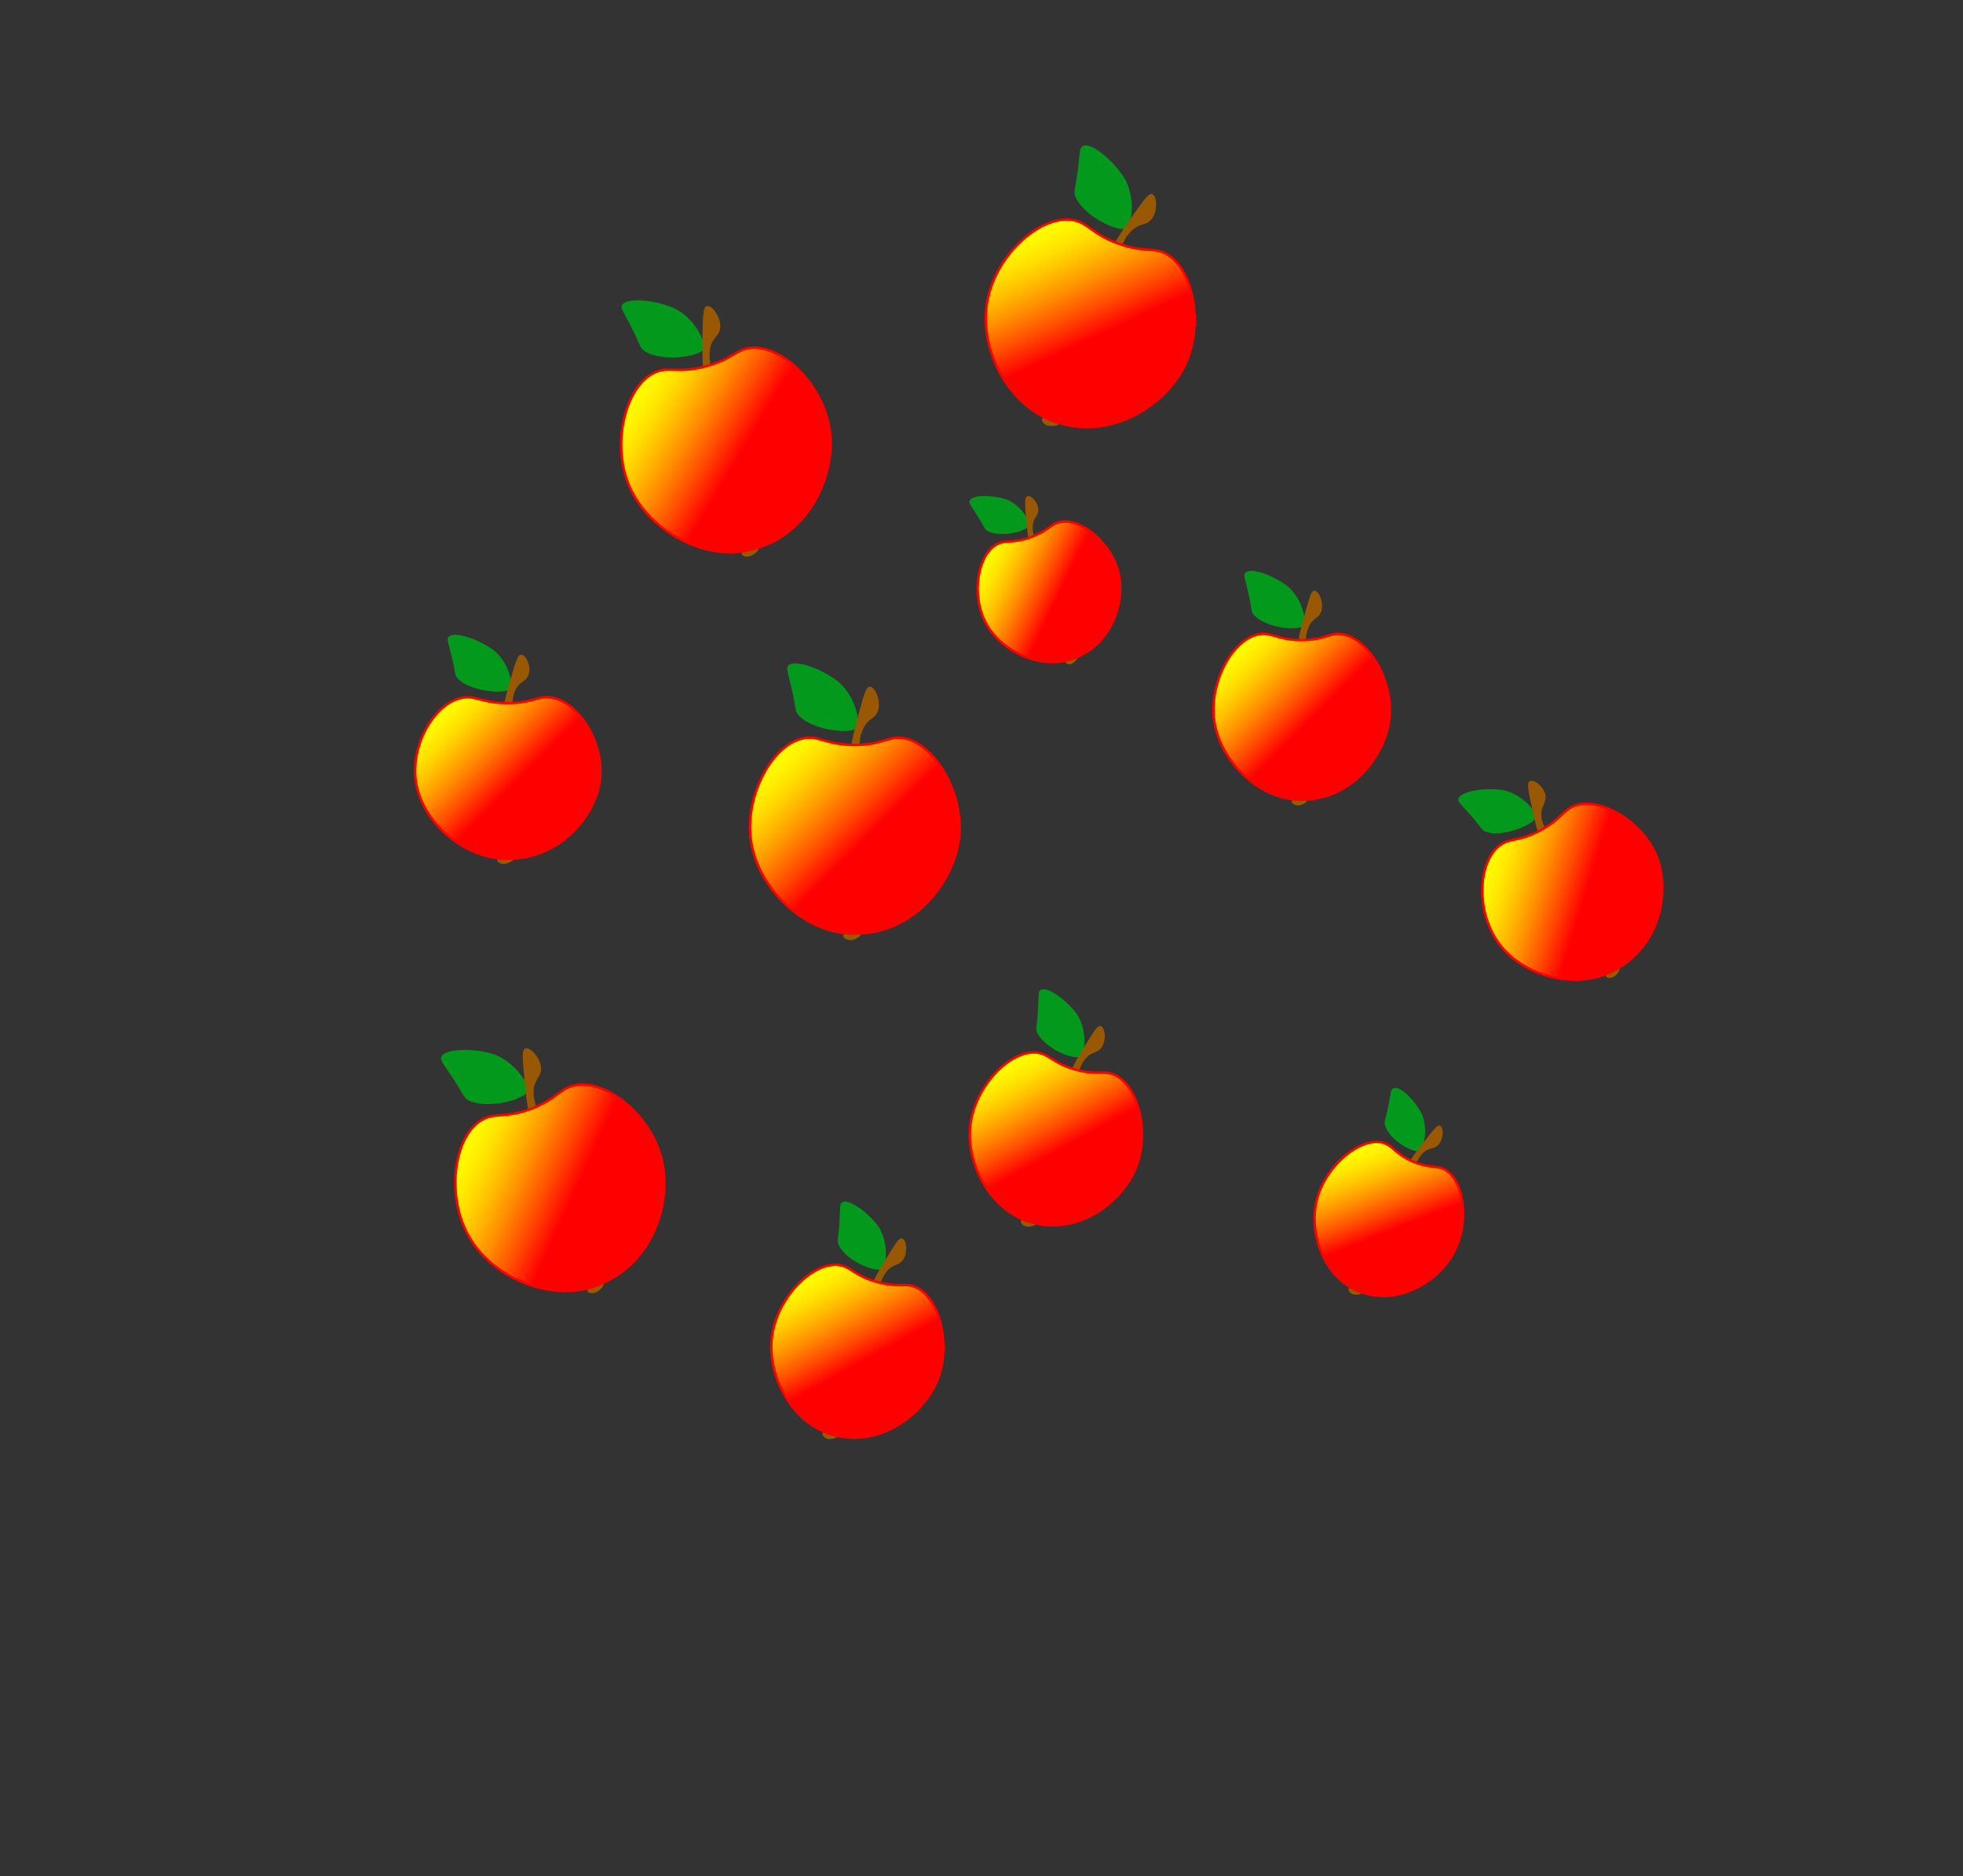 <?xml version="1.0" encoding="utf-8"?>
<!-- Generator: Adobe Illustrator 24.3.0, SVG Export Plug-In . SVG Version: 6.00 Build 0)  -->
<svg version="1.1" id="Layer_1" xmlns="http://www.w3.org/2000/svg" xmlns:xlink="http://www.w3.org/1999/xlink" x="0px" y="0px"
	 viewBox="0 0 595.3 568.9" style="enable-background:new 0 0 595.3 568.9;" xml:space="preserve">
<rect x="0" y="0" width="595.3" height="568.9" fill="#333333" stroke="none"/>
<style type="text/css">
	.st0{fill:#02991D;stroke:#02991D;stroke-width:0.75;stroke-miterlimit:10;}
	.st1{fill:#995902;stroke:#995902;stroke-width:0.75;stroke-miterlimit:10;}
	.st2{fill:url(#SVGID_1_);stroke:#FF0000;stroke-width:0.75;stroke-miterlimit:10;}
	.st3{fill:url(#SVGID_2_);stroke:#FF0000;stroke-width:0.75;stroke-miterlimit:10;}
	.st4{fill:url(#SVGID_3_);stroke:#FF0000;stroke-width:0.75;stroke-miterlimit:10;}
	.st5{fill:#02991D;stroke:#015E12;stroke-width:0.75;stroke-miterlimit:10;}
	.st6{fill:url(#SVGID_4_);stroke:#FF0000;stroke-width:0.75;stroke-miterlimit:10;}
	.st7{fill:url(#SVGID_5_);stroke:#FF0000;stroke-width:0.75;stroke-miterlimit:10;}
	.st8{fill:url(#SVGID_6_);stroke:#FF0000;stroke-width:0.75;stroke-miterlimit:10;}
	.st9{fill:url(#SVGID_7_);stroke:#FF0000;stroke-width:0.75;stroke-miterlimit:10;}
	.st10{fill:url(#SVGID_8_);stroke:#FF0000;stroke-width:0.75;stroke-miterlimit:10;}
	.st11{fill:url(#SVGID_9_);stroke:#FF0000;stroke-width:0.75;stroke-miterlimit:10;}
	.st12{fill:url(#SVGID_10_);stroke:#FF0000;stroke-width:0.75;stroke-miterlimit:10;}
	.st13{fill:url(#SVGID_11_);stroke:#FF0000;stroke-width:0.75;stroke-miterlimit:10;}
	.st14{fill:url(#SVGID_12_);stroke:#FF0000;stroke-width:0.75;stroke-miterlimit:10;}
	.st15{fill:url(#SVGID_13_);stroke:#FF0000;stroke-width:0.75;stroke-miterlimit:10;}
	.st16{fill:url(#SVGID_14_);stroke:#FF0000;stroke-width:0.75;stroke-miterlimit:10;}
	.st17{fill:url(#SVGID_15_);stroke:#FF0000;stroke-width:0.75;stroke-miterlimit:10;}
	.st18{fill:url(#SVGID_16_);stroke:#FF0000;stroke-width:0.75;stroke-miterlimit:10;}
	.st19{fill:url(#SVGID_17_);stroke:#FF0000;stroke-width:0.75;stroke-miterlimit:10;}
	.st20{fill:url(#SVGID_18_);stroke:#FF0000;stroke-width:0.75;stroke-miterlimit:10;}
	.st21{fill:url(#SVGID_19_);stroke:#FF0000;stroke-width:0.75;stroke-miterlimit:10;}
	.st22{fill:url(#SVGID_20_);stroke:#FF0000;stroke-width:0.75;stroke-miterlimit:10;}
	.st23{fill:url(#SVGID_21_);stroke:#FF0000;stroke-width:0.75;stroke-miterlimit:10;}
	.st24{fill:url(#SVGID_22_);stroke:#FF0000;stroke-width:0.75;stroke-miterlimit:10;}
	.st25{fill:url(#SVGID_23_);stroke:#FF0000;stroke-width:0.75;stroke-miterlimit:10;}
	.st26{fill:url(#SVGID_24_);stroke:#FF0000;stroke-width:0.75;stroke-miterlimit:10;}
	.st27{fill:url(#SVGID_25_);stroke:#FF0000;stroke-width:0.75;stroke-miterlimit:10;}
	.st28{fill:url(#SVGID_26_);stroke:#FF0000;stroke-width:0.75;stroke-miterlimit:10;}
	.st29{fill:url(#SVGID_27_);stroke:#FF0000;stroke-width:0.75;stroke-miterlimit:10;}
	.st30{fill:url(#SVGID_28_);stroke:#FF0000;stroke-width:0.75;stroke-miterlimit:10;}
	.st31{fill:url(#SVGID_29_);stroke:#FF0000;stroke-width:0.75;stroke-miterlimit:10;}
	.st32{fill:url(#SVGID_30_);stroke:#FF0000;stroke-width:0.75;stroke-miterlimit:10;}
	.st33{fill:url(#SVGID_31_);stroke:#FF0000;stroke-width:0.75;stroke-miterlimit:10;}
	.st34{fill:url(#SVGID_32_);stroke:#FF0000;stroke-width:0.75;stroke-miterlimit:10;}
	.st35{fill:url(#SVGID_33_);stroke:#FF0000;stroke-width:0.75;stroke-miterlimit:10;}
</style>
<g id="_x31_6:12_Rectangle">
</g>
<g id="Dummy_Text">
</g>
<g>
	<path class="st0" d="M154.4,208.6c-1.5,1.6-11.7,0.7-15.3-3.1c-1-1-0.4-1.2-2-7.5c-0.9-3.6-1.3-4.3-0.6-4.8c1.9-1.2,8.8,1.1,13,4.3
		c0,0,4.8,3.5,5.2,10.4C154.6,208.1,154.6,208.3,154.4,208.6z"/>
	<path class="st1" d="M151.2,260.8c-0.1,0.4,0.9,1,2.3,0.7c0.8-0.2,1.8-0.8,1.9-1.1C155.4,259.9,151.4,260.2,151.2,260.8z"/>
	<path class="st1" d="M153.4,214.9c-0.8-0.1,1.6-8.4,1.9-9.2c1.3-4.5,2-6.8,2.8-6.8c1.2,0,3.1,4.2,1.4,6.4c-0.4,0.6-0.5,0.6-1.6,1.4
		c-1.8,1.3-2.3,3.2-2.5,3.9c-0.4,1.3-0.1,1.9-0.8,3.1C154.2,214.2,153.7,215,153.4,214.9z"/>
	<linearGradient id="SVGID_1_" gradientUnits="userSpaceOnUse" x1="134.607" y1="214.085" x2="172.987" y2="252.465">
		<stop  offset="0" style="stop-color:#FFFE00"/>
		<stop  offset="5.030137e-02" style="stop-color:#FFF600"/>
		<stop  offset="0.128" style="stop-color:#FFE100"/>
		<stop  offset="0.223" style="stop-color:#FFBD00"/>
		<stop  offset="0.332" style="stop-color:#FF8C00"/>
		<stop  offset="0.453" style="stop-color:#FF4D00"/>
		<stop  offset="0.582" style="stop-color:#FF0200"/>
		<stop  offset="0.584" style="stop-color:#FF0000"/>
	</linearGradient>
	<path class="st2" d="M181.9,236.8c-1.5,10.7-12,23.6-27.9,23.6c-0.5,0-1.7,0-3.2-0.2c-12-1.5-23.1-11.9-24.7-23.4
		c-1.6-11.4,6.1-24.2,14.6-25.3c3.9-0.5,5.8,1.8,13.4,1.7c7.3,0,9-2.2,12.8-1.7C175.3,212.5,183.5,225.3,181.9,236.8z"/>
	<linearGradient id="SVGID_2_" gradientUnits="userSpaceOnUse" x1="151.257" y1="261.393" x2="151.257" y2="261.393">
		<stop  offset="0" style="stop-color:#FFFE00"/>
		<stop  offset="5.030137e-02" style="stop-color:#FFF600"/>
		<stop  offset="0.128" style="stop-color:#FFE100"/>
		<stop  offset="0.223" style="stop-color:#FFBD00"/>
		<stop  offset="0.332" style="stop-color:#FF8C00"/>
		<stop  offset="0.453" style="stop-color:#FF4D00"/>
		<stop  offset="0.582" style="stop-color:#FF0200"/>
		<stop  offset="0.584" style="stop-color:#FF0000"/>
	</linearGradient>
	<path class="st3" d="M151.3,261.4"/>
	<linearGradient id="SVGID_3_" gradientUnits="userSpaceOnUse" x1="150.108" y1="260.907" x2="150.108" y2="260.907">
		<stop  offset="0" style="stop-color:#FFFE00"/>
		<stop  offset="5.030137e-02" style="stop-color:#FFF600"/>
		<stop  offset="0.128" style="stop-color:#FFE100"/>
		<stop  offset="0.223" style="stop-color:#FFBD00"/>
		<stop  offset="0.332" style="stop-color:#FF8C00"/>
		<stop  offset="0.453" style="stop-color:#FF4D00"/>
		<stop  offset="0.582" style="stop-color:#FF0200"/>
		<stop  offset="0.584" style="stop-color:#FF0000"/>
	</linearGradient>
	<path class="st4" d="M150.1,260.9"/>
	<path class="st5" d="M121.7,212.1"/>
</g>
<g>
	<path class="st0" d="M159.7,330.7c-1,2.4-12,5.4-17.5,2.6c-1.5-0.8-0.9-1.2-5.3-7.7c-2.5-3.7-3.2-4.4-2.6-5.2
		c1.5-2.1,9.8-2.2,15.5-0.3c0,0,6.5,2.1,10,9.7C159.7,330,159.9,330.3,159.7,330.7z"/>
	<path class="st1" d="M178.5,391.3c0,0.5,1.4,0.8,2.7-0.1c0.8-0.5,1.6-1.6,1.5-2C182.5,388.5,178.5,390.5,178.5,391.3z"/>
	<path class="st1" d="M161.3,338.3c-0.9,0.2-1.8-10.2-1.9-11.2c-0.5-5.7-0.8-8.5,0-8.8c1.3-0.5,5,3.5,4.2,6.7
		c-0.2,0.8-0.3,0.8-1.1,2.2c-1.3,2.2-1.1,4.6-1,5.4c0.2,1.6,0.7,2.2,0.5,3.8C161.9,337.1,161.7,338.2,161.3,338.3z"/>
	
		<linearGradient id="SVGID_4_" gradientUnits="userSpaceOnUse" x1="144.739" y1="337.753" x2="189.604" y2="382.618" gradientTransform="matrix(0.937 -0.35 0.35 0.937 -113.215 80.212)">
		<stop  offset="0" style="stop-color:#FFFE00"/>
		<stop  offset="5.030137e-02" style="stop-color:#FFF600"/>
		<stop  offset="0.128" style="stop-color:#FFE100"/>
		<stop  offset="0.223" style="stop-color:#FFBD00"/>
		<stop  offset="0.332" style="stop-color:#FF8C00"/>
		<stop  offset="0.453" style="stop-color:#FF4D00"/>
		<stop  offset="0.582" style="stop-color:#FF0200"/>
		<stop  offset="0.584" style="stop-color:#FF0000"/>
	</linearGradient>
	<path class="st6" d="M200.7,351.8c3,12.8-2.6,31.5-19.5,37.9c-0.6,0.2-1.8,0.7-3.5,1.1c-13.3,3-29.5-4.3-36-16.8
		c-6.5-12.3-3.8-29.9,4.6-34.5c3.9-2.2,6.8-0.3,14.9-3.3c7.7-3,8.6-6.1,12.8-7C183.5,326.9,197.5,338.1,200.7,351.8z"/>
	
		<linearGradient id="SVGID_5_" gradientUnits="userSpaceOnUse" x1="164.304" y1="394.224" x2="164.304" y2="394.224" gradientTransform="matrix(0.937 -0.35 0.35 0.937 -113.215 80.212)">
		<stop  offset="0" style="stop-color:#FFFE00"/>
		<stop  offset="5.030137e-02" style="stop-color:#FFF600"/>
		<stop  offset="0.128" style="stop-color:#FFE100"/>
		<stop  offset="0.223" style="stop-color:#FFBD00"/>
		<stop  offset="0.332" style="stop-color:#FF8C00"/>
		<stop  offset="0.453" style="stop-color:#FF4D00"/>
		<stop  offset="0.582" style="stop-color:#FF0200"/>
		<stop  offset="0.584" style="stop-color:#FF0000"/>
	</linearGradient>
	<path class="st7" d="M178.8,391.9"/>
	
		<linearGradient id="SVGID_6_" gradientUnits="userSpaceOnUse" x1="163.008" y1="393.635" x2="163.008" y2="393.635" gradientTransform="matrix(0.937 -0.35 0.35 0.937 -113.215 80.212)">
		<stop  offset="0" style="stop-color:#FFFE00"/>
		<stop  offset="5.030137e-02" style="stop-color:#FFF600"/>
		<stop  offset="0.128" style="stop-color:#FFE100"/>
		<stop  offset="0.223" style="stop-color:#FFBD00"/>
		<stop  offset="0.332" style="stop-color:#FF8C00"/>
		<stop  offset="0.453" style="stop-color:#FF4D00"/>
		<stop  offset="0.582" style="stop-color:#FF0200"/>
		<stop  offset="0.584" style="stop-color:#FF0000"/>
	</linearGradient>
	<path class="st8" d="M177.4,391.8"/>
	<path class="st5" d="M126.7,347.6"/>
</g>
<g>
	<path class="st0" d="M327.7,320c-1.8,1.2-10.6-2.3-12.8-7c-0.6-1.3,0-1.3,0.3-7.8c0.2-3.8,0-4.6,0.8-4.8c2-0.6,7.5,3.4,10.4,7.5
		c0,0,3.2,4.7,1.7,11.5C328.1,319.5,328,319.8,327.7,320z"/>
	<path class="st1" d="M310,370.3c-0.2,0.3,0.5,1.3,1.8,1.3c0.8,0,1.9-0.3,2-0.6C314.1,370.4,310.4,369.8,310,370.3z"/>
	<path class="st1" d="M325,325.9c-0.7-0.3,3.8-7.8,4.3-8.5c2.5-4.1,3.7-6.1,4.4-5.9c1.1,0.3,1.6,4.9-0.6,6.6
		c-0.5,0.4-0.6,0.4-1.8,0.9c-2,0.8-3,2.6-3.4,3.2c-0.7,1.2-0.6,1.8-1.6,2.8C325.9,325.4,325.3,326.1,325,325.9z"/>
	
		<linearGradient id="SVGID_7_" gradientUnits="userSpaceOnUse" x1="303.286" y1="325.113" x2="340.623" y2="362.45" gradientTransform="matrix(0.961 0.278 -0.278 0.961 106.498 -75.705)">
		<stop  offset="0" style="stop-color:#FFFE00"/>
		<stop  offset="5.030137e-02" style="stop-color:#FFF600"/>
		<stop  offset="0.128" style="stop-color:#FFE100"/>
		<stop  offset="0.223" style="stop-color:#FFBD00"/>
		<stop  offset="0.332" style="stop-color:#FF8C00"/>
		<stop  offset="0.453" style="stop-color:#FF4D00"/>
		<stop  offset="0.582" style="stop-color:#FF0200"/>
		<stop  offset="0.584" style="stop-color:#FF0000"/>
	</linearGradient>
	<path class="st9" d="M344.2,354.7c-4.4,10.1-17.4,20-31.6,15.9c-0.5-0.1-1.5-0.4-2.8-1c-10.3-4.6-17.2-17.6-15.4-29.3
		c1.8-11.6,12.3-22.1,20.2-21.1c3.7,0.5,4.6,3.2,11.4,5.1c6.6,1.9,8.6,0.2,11.9,1.6C345.3,329.2,348.9,343.8,344.2,354.7z"/>
	
		<linearGradient id="SVGID_8_" gradientUnits="userSpaceOnUse" x1="319.596" y1="372.406" x2="319.596" y2="372.406" gradientTransform="matrix(0.961 0.278 -0.278 0.961 106.498 -75.705)">
		<stop  offset="0" style="stop-color:#FFFE00"/>
		<stop  offset="5.030137e-02" style="stop-color:#FFF600"/>
		<stop  offset="0.128" style="stop-color:#FFE100"/>
		<stop  offset="0.223" style="stop-color:#FFBD00"/>
		<stop  offset="0.332" style="stop-color:#FF8C00"/>
		<stop  offset="0.453" style="stop-color:#FF4D00"/>
		<stop  offset="0.582" style="stop-color:#FF0200"/>
		<stop  offset="0.584" style="stop-color:#FF0000"/>
	</linearGradient>
	<path class="st10" d="M310,370.9"/>
	
		<linearGradient id="SVGID_9_" gradientUnits="userSpaceOnUse" x1="318.529" y1="371.911" x2="318.529" y2="371.911" gradientTransform="matrix(0.961 0.278 -0.278 0.961 106.498 -75.705)">
		<stop  offset="0" style="stop-color:#FFFE00"/>
		<stop  offset="5.030137e-02" style="stop-color:#FFF600"/>
		<stop  offset="0.128" style="stop-color:#FFE100"/>
		<stop  offset="0.223" style="stop-color:#FFBD00"/>
		<stop  offset="0.332" style="stop-color:#FF8C00"/>
		<stop  offset="0.453" style="stop-color:#FF4D00"/>
		<stop  offset="0.582" style="stop-color:#FF0200"/>
		<stop  offset="0.584" style="stop-color:#FF0000"/>
	</linearGradient>
	<path class="st11" d="M309.1,370.1"/>
	<path class="st5" d="M297.6,315"/>
</g>
<g>
	<path class="st0" d="M267.5,384.4c-1.8,1.2-10.6-2.3-12.8-7c-0.6-1.3,0-1.3,0.3-7.8c0.2-3.8,0-4.6,0.8-4.8c2-0.6,7.5,3.4,10.4,7.5
		c0,0,3.2,4.7,1.7,11.5C267.9,383.9,267.8,384.2,267.5,384.4z"/>
	<path class="st1" d="M249.8,434.7c-0.2,0.3,0.5,1.3,1.8,1.3c0.8,0,1.9-0.3,2-0.6C253.8,434.8,250.2,434.2,249.8,434.7z"/>
	<path class="st1" d="M264.8,390.3c-0.7-0.3,3.8-7.8,4.3-8.5c2.5-4.1,3.7-6.1,4.4-5.9c1.1,0.3,1.6,4.9-0.6,6.6
		c-0.5,0.4-0.6,0.4-1.8,0.9c-2,0.8-3,2.6-3.4,3.2c-0.7,1.2-0.6,1.8-1.6,2.8C265.7,389.8,265.1,390.5,264.8,390.3z"/>
	
		<linearGradient id="SVGID_10_" gradientUnits="userSpaceOnUse" x1="263.358" y1="403.715" x2="300.695" y2="441.053" gradientTransform="matrix(0.961 0.278 -0.278 0.961 106.498 -75.705)">
		<stop  offset="0" style="stop-color:#FFFE00"/>
		<stop  offset="5.030137e-02" style="stop-color:#FFF600"/>
		<stop  offset="0.128" style="stop-color:#FFE100"/>
		<stop  offset="0.223" style="stop-color:#FFBD00"/>
		<stop  offset="0.332" style="stop-color:#FF8C00"/>
		<stop  offset="0.453" style="stop-color:#FF4D00"/>
		<stop  offset="0.582" style="stop-color:#FF0200"/>
		<stop  offset="0.584" style="stop-color:#FF0000"/>
	</linearGradient>
	<path class="st12" d="M284,419.1c-4.4,10.1-17.4,20-31.6,15.9c-0.5-0.1-1.5-0.4-2.8-1c-10.3-4.6-17.2-17.6-15.4-29.3
		c1.8-11.6,12.3-22.1,20.2-21.1c3.7,0.5,4.6,3.2,11.4,5.1c6.6,1.9,8.6,0.2,11.9,1.6C285,393.6,288.7,408.2,284,419.1z"/>
	
		<linearGradient id="SVGID_11_" gradientUnits="userSpaceOnUse" x1="279.668" y1="451.009" x2="279.668" y2="451.009" gradientTransform="matrix(0.961 0.278 -0.278 0.961 106.498 -75.705)">
		<stop  offset="0" style="stop-color:#FFFE00"/>
		<stop  offset="5.030137e-02" style="stop-color:#FFF600"/>
		<stop  offset="0.128" style="stop-color:#FFE100"/>
		<stop  offset="0.223" style="stop-color:#FFBD00"/>
		<stop  offset="0.332" style="stop-color:#FF8C00"/>
		<stop  offset="0.453" style="stop-color:#FF4D00"/>
		<stop  offset="0.582" style="stop-color:#FF0200"/>
		<stop  offset="0.584" style="stop-color:#FF0000"/>
	</linearGradient>
	<path class="st13" d="M249.8,435.3"/>
	
		<linearGradient id="SVGID_12_" gradientUnits="userSpaceOnUse" x1="278.601" y1="450.513" x2="278.601" y2="450.513" gradientTransform="matrix(0.961 0.278 -0.278 0.961 106.498 -75.705)">
		<stop  offset="0" style="stop-color:#FFFE00"/>
		<stop  offset="5.030137e-02" style="stop-color:#FFF600"/>
		<stop  offset="0.128" style="stop-color:#FFE100"/>
		<stop  offset="0.223" style="stop-color:#FFBD00"/>
		<stop  offset="0.332" style="stop-color:#FF8C00"/>
		<stop  offset="0.453" style="stop-color:#FF4D00"/>
		<stop  offset="0.582" style="stop-color:#FF0200"/>
		<stop  offset="0.584" style="stop-color:#FF0000"/>
	</linearGradient>
	<path class="st14" d="M248.9,434.5"/>
	<path class="st5" d="M237.4,379.4"/>
</g>
<g>
	<path class="st0" d="M465.5,247.6c-0.6,2.1-9.8,6-14.7,4.3c-1.4-0.5-0.9-0.9-5.3-5.8c-2.5-2.8-3.2-3.3-2.8-4
		c1.1-1.9,8.1-3,13.2-2.1c0,0,5.8,1,9.4,6.9C465.4,247,465.6,247.2,465.5,247.6z"/>
	<path class="st1" d="M487.4,295.9c0.1,0.4,1.3,0.5,2.3-0.4c0.6-0.5,1.2-1.6,1.1-1.8C490.6,293.1,487.3,295.3,487.4,295.9z"/>
	<path class="st1" d="M467.6,253.7c-0.8,0.2-2.6-8.3-2.7-9.1c-1-4.7-1.5-7-0.8-7.4c1.1-0.6,4.7,2.3,4.2,5.1c-0.1,0.7-0.2,0.7-0.7,2
		c-0.9,2-0.5,4-0.3,4.6c0.3,1.3,0.8,1.7,0.8,3.2C467.9,252.7,467.9,253.6,467.6,253.7z"/>
	
		<linearGradient id="SVGID_13_" gradientUnits="userSpaceOnUse" x1="454.951" y1="252.448" x2="493.161" y2="290.658" gradientTransform="matrix(0.884 -0.467 0.467 0.884 -69.331 251.009)">
		<stop  offset="0" style="stop-color:#FFFE00"/>
		<stop  offset="5.030137e-02" style="stop-color:#FFF600"/>
		<stop  offset="0.128" style="stop-color:#FFE100"/>
		<stop  offset="0.223" style="stop-color:#FFBD00"/>
		<stop  offset="0.332" style="stop-color:#FF8C00"/>
		<stop  offset="0.453" style="stop-color:#FF4D00"/>
		<stop  offset="0.582" style="stop-color:#FF0200"/>
		<stop  offset="0.584" style="stop-color:#FF0000"/>
	</linearGradient>
	<path class="st15" d="M502.6,260.3c3.8,10.3,0.8,26.6-13,33.9c-0.5,0.2-1.5,0.8-2.9,1.3c-11.1,4.1-25.6-0.1-32.4-9.8
		c-6.8-9.5-6.1-24.5,0.6-29.4c3.1-2.3,5.8-1,12.4-4.6c6.3-3.4,6.7-6.1,10.3-7.4C485.4,241.6,498.6,249.3,502.6,260.3z"/>
	
		<linearGradient id="SVGID_14_" gradientUnits="userSpaceOnUse" x1="471.57" y1="300.052" x2="471.57" y2="300.052" gradientTransform="matrix(0.884 -0.467 0.467 0.884 -69.331 251.009)">
		<stop  offset="0" style="stop-color:#FFFE00"/>
		<stop  offset="5.030137e-02" style="stop-color:#FFF600"/>
		<stop  offset="0.128" style="stop-color:#FFE100"/>
		<stop  offset="0.223" style="stop-color:#FFBD00"/>
		<stop  offset="0.332" style="stop-color:#FF8C00"/>
		<stop  offset="0.453" style="stop-color:#FF4D00"/>
		<stop  offset="0.582" style="stop-color:#FF0200"/>
		<stop  offset="0.584" style="stop-color:#FF0000"/>
	</linearGradient>
	<path class="st16" d="M487.8,296.4"/>
	
		<linearGradient id="SVGID_15_" gradientUnits="userSpaceOnUse" x1="470.446" y1="299.56" x2="470.446" y2="299.56" gradientTransform="matrix(0.884 -0.467 0.467 0.884 -69.331 251.009)">
		<stop  offset="0" style="stop-color:#FFFE00"/>
		<stop  offset="5.030137e-02" style="stop-color:#FFF600"/>
		<stop  offset="0.128" style="stop-color:#FFE100"/>
		<stop  offset="0.223" style="stop-color:#FFBD00"/>
		<stop  offset="0.332" style="stop-color:#FF8C00"/>
		<stop  offset="0.453" style="stop-color:#FF4D00"/>
		<stop  offset="0.582" style="stop-color:#FF0200"/>
		<stop  offset="0.584" style="stop-color:#FF0000"/>
	</linearGradient>
	<path class="st17" d="M486.5,296.4"/>
	<path class="st5" d="M438.9,265.7"/>
</g>
<g>
	<path class="st0" d="M341.5,68.9c-2.3,1.2-12.7-3.7-15-9.4c-0.7-1.6,0-1.5,0.9-9.3c0.5-4.4,0.4-5.4,1.4-5.7c2.5-0.6,8.8,4.7,12,9.9
		c0,0,3.6,5.9,1.2,13.9C342,68.4,341.9,68.7,341.5,68.9z"/>
	<path class="st1" d="M316.4,127.1c-0.3,0.4,0.6,1.6,2.1,1.7c0.9,0.1,2.3-0.2,2.4-0.5C321.2,127.6,316.8,126.5,316.4,127.1z"/>
	<path class="st1" d="M337.8,75.7c-0.8-0.5,5.2-8.9,5.8-9.8c3.3-4.6,4.9-7,5.7-6.7c1.3,0.5,1.5,6-1.2,7.8c-0.7,0.5-0.8,0.4-2.3,0.9
		c-2.4,0.8-3.8,2.8-4.3,3.4c-0.9,1.3-0.9,2.1-2.1,3.2C338.9,75.2,338.1,75.9,337.8,75.7z"/>
	
		<linearGradient id="SVGID_16_" gradientUnits="userSpaceOnUse" x1="310.762" y1="74.056" x2="355.628" y2="118.921" gradientTransform="matrix(0.94 0.343 -0.343 0.94 50.625 -108.042)">
		<stop  offset="0" style="stop-color:#FFFE00"/>
		<stop  offset="5.030137e-02" style="stop-color:#FFF600"/>
		<stop  offset="0.128" style="stop-color:#FFE100"/>
		<stop  offset="0.223" style="stop-color:#FFBD00"/>
		<stop  offset="0.332" style="stop-color:#FF8C00"/>
		<stop  offset="0.453" style="stop-color:#FF4D00"/>
		<stop  offset="0.582" style="stop-color:#FF0200"/>
		<stop  offset="0.584" style="stop-color:#FF0000"/>
	</linearGradient>
	<path class="st18" d="M358.9,111.6c-6.1,11.6-22.5,22.3-39.4,16.1c-0.6-0.2-1.8-0.6-3.4-1.5c-12.1-6.4-19.6-22.4-16.4-36.2
		c3.1-13.6,16.5-25.2,26-23.2c4.4,0.9,5.4,4.2,13.5,7.1c7.8,2.8,10.5,1,14.3,3C362,81.4,365.4,99.1,358.9,111.6z"/>
	
		<linearGradient id="SVGID_17_" gradientUnits="userSpaceOnUse" x1="330.328" y1="130.526" x2="330.328" y2="130.526" gradientTransform="matrix(0.94 0.343 -0.343 0.94 50.625 -108.042)">
		<stop  offset="0" style="stop-color:#FFFE00"/>
		<stop  offset="5.030137e-02" style="stop-color:#FFF600"/>
		<stop  offset="0.128" style="stop-color:#FFE100"/>
		<stop  offset="0.223" style="stop-color:#FFBD00"/>
		<stop  offset="0.332" style="stop-color:#FF8C00"/>
		<stop  offset="0.453" style="stop-color:#FF4D00"/>
		<stop  offset="0.582" style="stop-color:#FF0200"/>
		<stop  offset="0.584" style="stop-color:#FF0000"/>
	</linearGradient>
	<path class="st19" d="M316.2,127.8"/>
	
		<linearGradient id="SVGID_18_" gradientUnits="userSpaceOnUse" x1="329.031" y1="129.938" x2="329.031" y2="129.938" gradientTransform="matrix(0.94 0.343 -0.343 0.94 50.625 -108.042)">
		<stop  offset="0" style="stop-color:#FFFE00"/>
		<stop  offset="5.030137e-02" style="stop-color:#FFF600"/>
		<stop  offset="0.128" style="stop-color:#FFE100"/>
		<stop  offset="0.223" style="stop-color:#FFBD00"/>
		<stop  offset="0.332" style="stop-color:#FF8C00"/>
		<stop  offset="0.453" style="stop-color:#FF4D00"/>
		<stop  offset="0.582" style="stop-color:#FF0200"/>
		<stop  offset="0.584" style="stop-color:#FF0000"/>
	</linearGradient>
	<path class="st20" d="M315.2,126.8"/>
	<path class="st5" d="M305.4,60.3"/>
</g>
<g>
	<path class="st0" d="M311.7,159.2c-0.7,1.6-8.3,3.5-12,1.5c-1-0.6-0.6-0.8-3.5-5.3c-1.6-2.6-2.1-3-1.7-3.6c1.1-1.4,6.7-1.3,10.6,0
		c0,0,4.4,1.5,6.6,6.8C311.7,158.8,311.8,159,311.7,159.2z"/>
	<path class="st1" d="M323.5,200.7c0,0.3,1,0.6,1.8,0c0.5-0.4,1.1-1.1,1.1-1.3C326.3,198.9,323.5,200.2,323.5,200.7z"/>
	<path class="st1" d="M312.7,164.4c-0.6,0.1-1.1-6.9-1.2-7.6c-0.3-3.9-0.4-5.8,0.2-6c0.9-0.3,3.4,2.5,2.7,4.6
		c-0.2,0.5-0.2,0.6-0.8,1.5c-0.9,1.5-0.8,3.1-0.8,3.7c0.1,1.1,0.4,1.5,0.3,2.6C313,163.6,312.9,164.4,312.7,164.4z"/>
	
		<linearGradient id="SVGID_19_" gradientUnits="userSpaceOnUse" x1="301.14" y1="164.091" x2="331.7" y2="194.651" gradientTransform="matrix(0.944 -0.33 0.33 0.944 -39.904 113.605)">
		<stop  offset="0" style="stop-color:#FFFE00"/>
		<stop  offset="5.030137e-02" style="stop-color:#FFF600"/>
		<stop  offset="0.128" style="stop-color:#FFE100"/>
		<stop  offset="0.223" style="stop-color:#FFBD00"/>
		<stop  offset="0.332" style="stop-color:#FF8C00"/>
		<stop  offset="0.453" style="stop-color:#FF4D00"/>
		<stop  offset="0.582" style="stop-color:#FF0200"/>
		<stop  offset="0.584" style="stop-color:#FF0000"/>
	</linearGradient>
	<path class="st21" d="M339.3,174.2c1.8,8.7-2.3,21.4-13.9,25.5c-0.4,0.1-1.2,0.4-2.4,0.7c-9.1,1.9-20-3.4-24.3-12
		c-4.2-8.5-2.1-20.4,3.7-23.4c2.7-1.4,4.7-0.1,10.2-2.1c5.3-1.9,5.9-4,8.9-4.6C327.9,157,337.3,164.8,339.3,174.2z"/>
	
		<linearGradient id="SVGID_20_" gradientUnits="userSpaceOnUse" x1="314.465" y1="202.532" x2="314.465" y2="202.532" gradientTransform="matrix(0.944 -0.33 0.33 0.944 -39.904 113.605)">
		<stop  offset="0" style="stop-color:#FFFE00"/>
		<stop  offset="5.030137e-02" style="stop-color:#FFF600"/>
		<stop  offset="0.128" style="stop-color:#FFE100"/>
		<stop  offset="0.223" style="stop-color:#FFBD00"/>
		<stop  offset="0.332" style="stop-color:#FF8C00"/>
		<stop  offset="0.453" style="stop-color:#FF4D00"/>
		<stop  offset="0.582" style="stop-color:#FF0200"/>
		<stop  offset="0.584" style="stop-color:#FF0000"/>
	</linearGradient>
	<path class="st22" d="M323.8,201.1"/>
	
		<linearGradient id="SVGID_21_" gradientUnits="userSpaceOnUse" x1="313.581" y1="202.131" x2="313.581" y2="202.131" gradientTransform="matrix(0.944 -0.33 0.33 0.944 -39.904 113.605)">
		<stop  offset="0" style="stop-color:#FFFE00"/>
		<stop  offset="5.030137e-02" style="stop-color:#FFF600"/>
		<stop  offset="0.128" style="stop-color:#FFE100"/>
		<stop  offset="0.223" style="stop-color:#FFBD00"/>
		<stop  offset="0.332" style="stop-color:#FF8C00"/>
		<stop  offset="0.453" style="stop-color:#FF4D00"/>
		<stop  offset="0.582" style="stop-color:#FF0200"/>
		<stop  offset="0.584" style="stop-color:#FF0000"/>
	</linearGradient>
	<path class="st23" d="M322.8,201"/>
	<path class="st5" d="M288.9,170.3"/>
</g>
<g>
	<path class="st0" d="M395.2,189.4c-1.5,1.6-11.1,0.7-14.6-3.1c-1-1.1-0.4-1.2-1.9-7.6c-0.9-3.7-1.3-4.4-0.6-4.9
		c1.8-1.2,8.3,1.2,12.3,4.4c0,0,4.5,3.6,5,10.6C395.4,188.9,395.4,189.2,395.2,189.4z"/>
	<path class="st1" d="M392.1,243c-0.1,0.4,0.9,1.1,2.1,0.8c0.8-0.2,1.8-0.8,1.8-1.1C396.1,242,392.3,242.3,392.1,243z"/>
	<path class="st1" d="M394.2,195.9c-0.8-0.1,1.5-8.6,1.8-9.4c1.3-4.6,1.9-7,2.6-7c1.2,0,2.9,4.3,1.3,6.6c-0.4,0.6-0.5,0.6-1.5,1.4
		c-1.7,1.3-2.2,3.3-2.4,4c-0.4,1.3-0.1,1.9-0.8,3.2C394.9,195.2,394.5,196,394.2,195.9z"/>
	<linearGradient id="SVGID_22_" gradientUnits="userSpaceOnUse" x1="375.669" y1="195.831" x2="413.517" y2="233.679">
		<stop  offset="0" style="stop-color:#FFFE00"/>
		<stop  offset="5.030137e-02" style="stop-color:#FFF600"/>
		<stop  offset="0.128" style="stop-color:#FFE100"/>
		<stop  offset="0.223" style="stop-color:#FFBD00"/>
		<stop  offset="0.332" style="stop-color:#FF8C00"/>
		<stop  offset="0.453" style="stop-color:#FF4D00"/>
		<stop  offset="0.582" style="stop-color:#FF0200"/>
		<stop  offset="0.584" style="stop-color:#FF0000"/>
	</linearGradient>
	<path class="st24" d="M421.3,218.3c-1.4,11-11.4,24.2-26.5,24.2c-0.5,0-1.6,0-3.1-0.2c-11.4-1.5-21.9-12.2-23.5-24
		c-1.5-11.7,5.8-24.8,13.8-26c3.7-0.6,5.5,1.8,12.7,1.8c7,0,8.5-2.3,12.2-1.8C415,193.5,422.8,206.5,421.3,218.3z"/>
	<linearGradient id="SVGID_23_" gradientUnits="userSpaceOnUse" x1="392.179" y1="243.527" x2="392.179" y2="243.527">
		<stop  offset="0" style="stop-color:#FFFE00"/>
		<stop  offset="5.030137e-02" style="stop-color:#FFF600"/>
		<stop  offset="0.128" style="stop-color:#FFE100"/>
		<stop  offset="0.223" style="stop-color:#FFBD00"/>
		<stop  offset="0.332" style="stop-color:#FF8C00"/>
		<stop  offset="0.453" style="stop-color:#FF4D00"/>
		<stop  offset="0.582" style="stop-color:#FF0200"/>
		<stop  offset="0.584" style="stop-color:#FF0000"/>
	</linearGradient>
	<path class="st25" d="M392.2,243.5"/>
	<linearGradient id="SVGID_24_" gradientUnits="userSpaceOnUse" x1="391.088" y1="243.029" x2="391.088" y2="243.029">
		<stop  offset="0" style="stop-color:#FFFE00"/>
		<stop  offset="5.030137e-02" style="stop-color:#FFF600"/>
		<stop  offset="0.128" style="stop-color:#FFE100"/>
		<stop  offset="0.223" style="stop-color:#FFBD00"/>
		<stop  offset="0.332" style="stop-color:#FF8C00"/>
		<stop  offset="0.453" style="stop-color:#FF4D00"/>
		<stop  offset="0.582" style="stop-color:#FF0200"/>
		<stop  offset="0.584" style="stop-color:#FF0000"/>
	</linearGradient>
	<path class="st26" d="M391.1,243"/>
	<path class="st5" d="M364.1,193.1"/>
</g>
<g>
	<path class="st0" d="M259.8,220.4c-1.7,1.9-13.2,0.8-17.3-3.7c-1.2-1.3-0.5-1.4-2.3-9c-1-4.3-1.5-5.2-0.7-5.8
		c2.2-1.4,9.9,1.4,14.6,5.2c0,0,5.4,4.3,5.9,12.6C260,219.7,260,220,259.8,220.4z"/>
	<path class="st1" d="M256.1,283.7c-0.1,0.4,1.1,1.3,2.5,0.9c0.9-0.2,2.1-1,2.1-1.3C260.8,282.5,256.4,282.9,256.1,283.7z"/>
	<path class="st1" d="M258.6,228c-0.9-0.2,1.8-10.2,2.1-11.2c1.5-5.5,2.2-8.2,3.1-8.2c1.4,0,3.5,5.1,1.6,7.8
		c-0.5,0.7-0.6,0.7-1.8,1.6c-2,1.6-2.6,3.9-2.9,4.7c-0.4,1.6-0.1,2.3-0.9,3.8C259.5,227.1,259,228.1,258.6,228z"/>
	<linearGradient id="SVGID_25_" gradientUnits="userSpaceOnUse" x1="236.651" y1="227.877" x2="281.517" y2="272.742">
		<stop  offset="0" style="stop-color:#FFFE00"/>
		<stop  offset="5.030137e-02" style="stop-color:#FFF600"/>
		<stop  offset="0.128" style="stop-color:#FFE100"/>
		<stop  offset="0.223" style="stop-color:#FFBD00"/>
		<stop  offset="0.332" style="stop-color:#FF8C00"/>
		<stop  offset="0.453" style="stop-color:#FF4D00"/>
		<stop  offset="0.582" style="stop-color:#FF0200"/>
		<stop  offset="0.584" style="stop-color:#FF0000"/>
	</linearGradient>
	<path class="st27" d="M290.8,254.5c-1.7,13-13.5,28.6-31.5,28.6c-0.6,0-1.9,0-3.7-0.2c-13.5-1.8-26.1-14.4-27.9-28.4
		c-1.8-13.8,6.9-29.3,16.4-30.7c4.4-0.7,6.5,2.1,15.1,2.1c8.3,0,10.2-2.7,14.5-2.1C283.3,225.1,292.6,240.6,290.8,254.5z"/>
	<linearGradient id="SVGID_26_" gradientUnits="userSpaceOnUse" x1="256.217" y1="284.347" x2="256.217" y2="284.347">
		<stop  offset="0" style="stop-color:#FFFE00"/>
		<stop  offset="5.030137e-02" style="stop-color:#FFF600"/>
		<stop  offset="0.128" style="stop-color:#FFE100"/>
		<stop  offset="0.223" style="stop-color:#FFBD00"/>
		<stop  offset="0.332" style="stop-color:#FF8C00"/>
		<stop  offset="0.453" style="stop-color:#FF4D00"/>
		<stop  offset="0.582" style="stop-color:#FF0200"/>
		<stop  offset="0.584" style="stop-color:#FF0000"/>
	</linearGradient>
	<path class="st28" d="M256.2,284.3"/>
	<linearGradient id="SVGID_27_" gradientUnits="userSpaceOnUse" x1="254.92" y1="283.758" x2="254.92" y2="283.758">
		<stop  offset="0" style="stop-color:#FFFE00"/>
		<stop  offset="5.030137e-02" style="stop-color:#FFF600"/>
		<stop  offset="0.128" style="stop-color:#FFE100"/>
		<stop  offset="0.223" style="stop-color:#FFBD00"/>
		<stop  offset="0.332" style="stop-color:#FF8C00"/>
		<stop  offset="0.453" style="stop-color:#FF4D00"/>
		<stop  offset="0.582" style="stop-color:#FF0200"/>
		<stop  offset="0.584" style="stop-color:#FF0000"/>
	</linearGradient>
	<path class="st29" d="M254.9,283.8"/>
	<path class="st5" d="M222.9,224.6"/>
</g>
<g>
	<path class="st0" d="M430.5,348.6c-1.7,0.8-8.8-3.1-10.1-7.4c-0.4-1.2,0.1-1.1,1.2-6.8c0.6-3.3,0.6-4,1.3-4.1
		c1.8-0.4,6,3.7,7.9,7.6c0,0,2.2,4.4,0.1,10.3C430.8,348.2,430.7,348.5,430.5,348.6z"/>
	<path class="st1" d="M409.4,390.9c-0.2,0.3,0.3,1.2,1.4,1.3c0.7,0.1,1.6-0.1,1.8-0.3C412.8,391.4,409.7,390.4,409.4,390.9z"/>
	<path class="st1" d="M427.4,353.5c-0.5-0.4,4.2-6.4,4.7-7c2.6-3.3,3.9-5,4.5-4.8c0.9,0.4,0.8,4.4-1.3,5.7c-0.5,0.3-0.6,0.3-1.7,0.6
		c-1.8,0.5-2.9,1.9-3.2,2.4c-0.7,1-0.7,1.5-1.7,2.3C428.3,353.1,427.7,353.7,427.4,353.5z"/>
	
		<linearGradient id="SVGID_28_" gradientUnits="userSpaceOnUse" x1="407.144" y1="352.47" x2="439.692" y2="385.017" gradientTransform="matrix(0.918 0.398 -0.398 0.918 179.173 -137.768)">
		<stop  offset="0" style="stop-color:#FFFE00"/>
		<stop  offset="5.030137e-02" style="stop-color:#FFF600"/>
		<stop  offset="0.128" style="stop-color:#FFE100"/>
		<stop  offset="0.223" style="stop-color:#FFBD00"/>
		<stop  offset="0.332" style="stop-color:#FF8C00"/>
		<stop  offset="0.453" style="stop-color:#FF4D00"/>
		<stop  offset="0.582" style="stop-color:#FF0200"/>
		<stop  offset="0.584" style="stop-color:#FF0000"/>
	</linearGradient>
	<path class="st30" d="M440.4,380.6c-4.9,8.4-17.2,15.8-28.9,10.7c-0.4-0.2-1.2-0.5-2.3-1.2c-8.2-5-12.6-17.1-9.6-27.2
		c3-10,13.1-18.1,19.7-16.4c3.1,0.8,3.6,3.3,9.1,5.7c5.4,2.3,7.4,1,10,2.6C444.3,358.5,445.7,371.6,440.4,380.6z"/>
	
		<linearGradient id="SVGID_29_" gradientUnits="userSpaceOnUse" x1="421.397" y1="394.071" x2="421.397" y2="394.071" gradientTransform="matrix(0.918 0.398 -0.398 0.918 179.173 -137.768)">
		<stop  offset="0" style="stop-color:#FFFE00"/>
		<stop  offset="5.030137e-02" style="stop-color:#FFF600"/>
		<stop  offset="0.128" style="stop-color:#FFE100"/>
		<stop  offset="0.223" style="stop-color:#FFBD00"/>
		<stop  offset="0.332" style="stop-color:#FF8C00"/>
		<stop  offset="0.453" style="stop-color:#FF4D00"/>
		<stop  offset="0.582" style="stop-color:#FF0200"/>
		<stop  offset="0.584" style="stop-color:#FF0000"/>
	</linearGradient>
	<path class="st31" d="M409.2,391.3"/>
	
		<linearGradient id="SVGID_30_" gradientUnits="userSpaceOnUse" x1="420.483" y1="393.633" x2="420.483" y2="393.633" gradientTransform="matrix(0.918 0.398 -0.398 0.918 179.173 -137.768)">
		<stop  offset="0" style="stop-color:#FFFE00"/>
		<stop  offset="5.030137e-02" style="stop-color:#FFF600"/>
		<stop  offset="0.128" style="stop-color:#FFE100"/>
		<stop  offset="0.223" style="stop-color:#FFBD00"/>
		<stop  offset="0.332" style="stop-color:#FF8C00"/>
		<stop  offset="0.453" style="stop-color:#FF4D00"/>
		<stop  offset="0.582" style="stop-color:#FF0200"/>
		<stop  offset="0.584" style="stop-color:#FF0000"/>
	</linearGradient>
	<path class="st32" d="M408.6,390.6"/>
	<path class="st5" d="M405.3,341.2"/>
</g>
<g>
	<path class="st0" d="M213.3,105.5c-1.2,2.3-12.6,4-17.7,0.6c-1.4-1-0.8-1.3-4.4-8.2c-2.1-4-2.7-4.7-2.1-5.4
		c1.7-1.9,9.9-1.1,15.4,1.4c0,0,6.3,2.8,8.8,10.8C213.4,104.8,213.5,105.2,213.3,105.5z"/>
	<path class="st1" d="M225.3,167.8c0,0.5,1.3,1,2.7,0.2c0.8-0.4,1.8-1.4,1.7-1.8C229.5,165.5,225.3,167,225.3,167.8z"/>
	<path class="st1" d="M214.1,113.3c-0.9,0.1-0.7-10.3-0.7-11.3c0.1-5.7,0.2-8.5,1-8.8c1.4-0.4,4.6,4.1,3.4,7.2
		c-0.3,0.8-0.4,0.8-1.4,2c-1.6,2-1.6,4.4-1.6,5.3c0,1.6,0.4,2.2,0,3.9C214.7,112.2,214.4,113.2,214.1,113.3z"/>
	
		<linearGradient id="SVGID_31_" gradientUnits="userSpaceOnUse" x1="195.819" y1="113.048" x2="240.685" y2="157.913" gradientTransform="matrix(0.97 -0.244 0.244 0.97 -24.796 56.737)">
		<stop  offset="0" style="stop-color:#FFFE00"/>
		<stop  offset="5.030137e-02" style="stop-color:#FFF600"/>
		<stop  offset="0.128" style="stop-color:#FFE100"/>
		<stop  offset="0.223" style="stop-color:#FFBD00"/>
		<stop  offset="0.332" style="stop-color:#FF8C00"/>
		<stop  offset="0.453" style="stop-color:#FF4D00"/>
		<stop  offset="0.582" style="stop-color:#FF0200"/>
		<stop  offset="0.584" style="stop-color:#FF0000"/>
	</linearGradient>
	<path class="st33" d="M251.7,131.1c1.5,13-6.1,31.1-23.6,35.5c-0.6,0.1-1.9,0.5-3.6,0.7c-13.6,1.5-28.8-7.6-34-20.7
		c-5.1-13-0.5-30.1,8.4-33.8c4.1-1.7,6.8,0.5,15.1-1.7c8-2.1,9.2-5.1,13.5-5.6C237.3,104.4,250.1,117.1,251.7,131.1z"/>
	
		<linearGradient id="SVGID_32_" gradientUnits="userSpaceOnUse" x1="215.385" y1="169.518" x2="215.385" y2="169.518" gradientTransform="matrix(0.97 -0.244 0.244 0.97 -24.796 56.737)">
		<stop  offset="0" style="stop-color:#FFFE00"/>
		<stop  offset="5.030137e-02" style="stop-color:#FFF600"/>
		<stop  offset="0.128" style="stop-color:#FFE100"/>
		<stop  offset="0.223" style="stop-color:#FFBD00"/>
		<stop  offset="0.332" style="stop-color:#FF8C00"/>
		<stop  offset="0.453" style="stop-color:#FF4D00"/>
		<stop  offset="0.582" style="stop-color:#FF0200"/>
		<stop  offset="0.584" style="stop-color:#FF0000"/>
	</linearGradient>
	<path class="st34" d="M225.5,168.4"/>
	
		<linearGradient id="SVGID_33_" gradientUnits="userSpaceOnUse" x1="214.088" y1="168.929" x2="214.088" y2="168.929" gradientTransform="matrix(0.97 -0.244 0.244 0.97 -24.796 56.737)">
		<stop  offset="0" style="stop-color:#FFFE00"/>
		<stop  offset="5.030137e-02" style="stop-color:#FFF600"/>
		<stop  offset="0.128" style="stop-color:#FFE100"/>
		<stop  offset="0.223" style="stop-color:#FFBD00"/>
		<stop  offset="0.332" style="stop-color:#FF8C00"/>
		<stop  offset="0.453" style="stop-color:#FF4D00"/>
		<stop  offset="0.582" style="stop-color:#FF0200"/>
		<stop  offset="0.584" style="stop-color:#FF0000"/>
	</linearGradient>
	<path class="st35" d="M224.1,168.2"/>
	<path class="st5" d="M178.6,118.7"/>
</g>
</svg>

